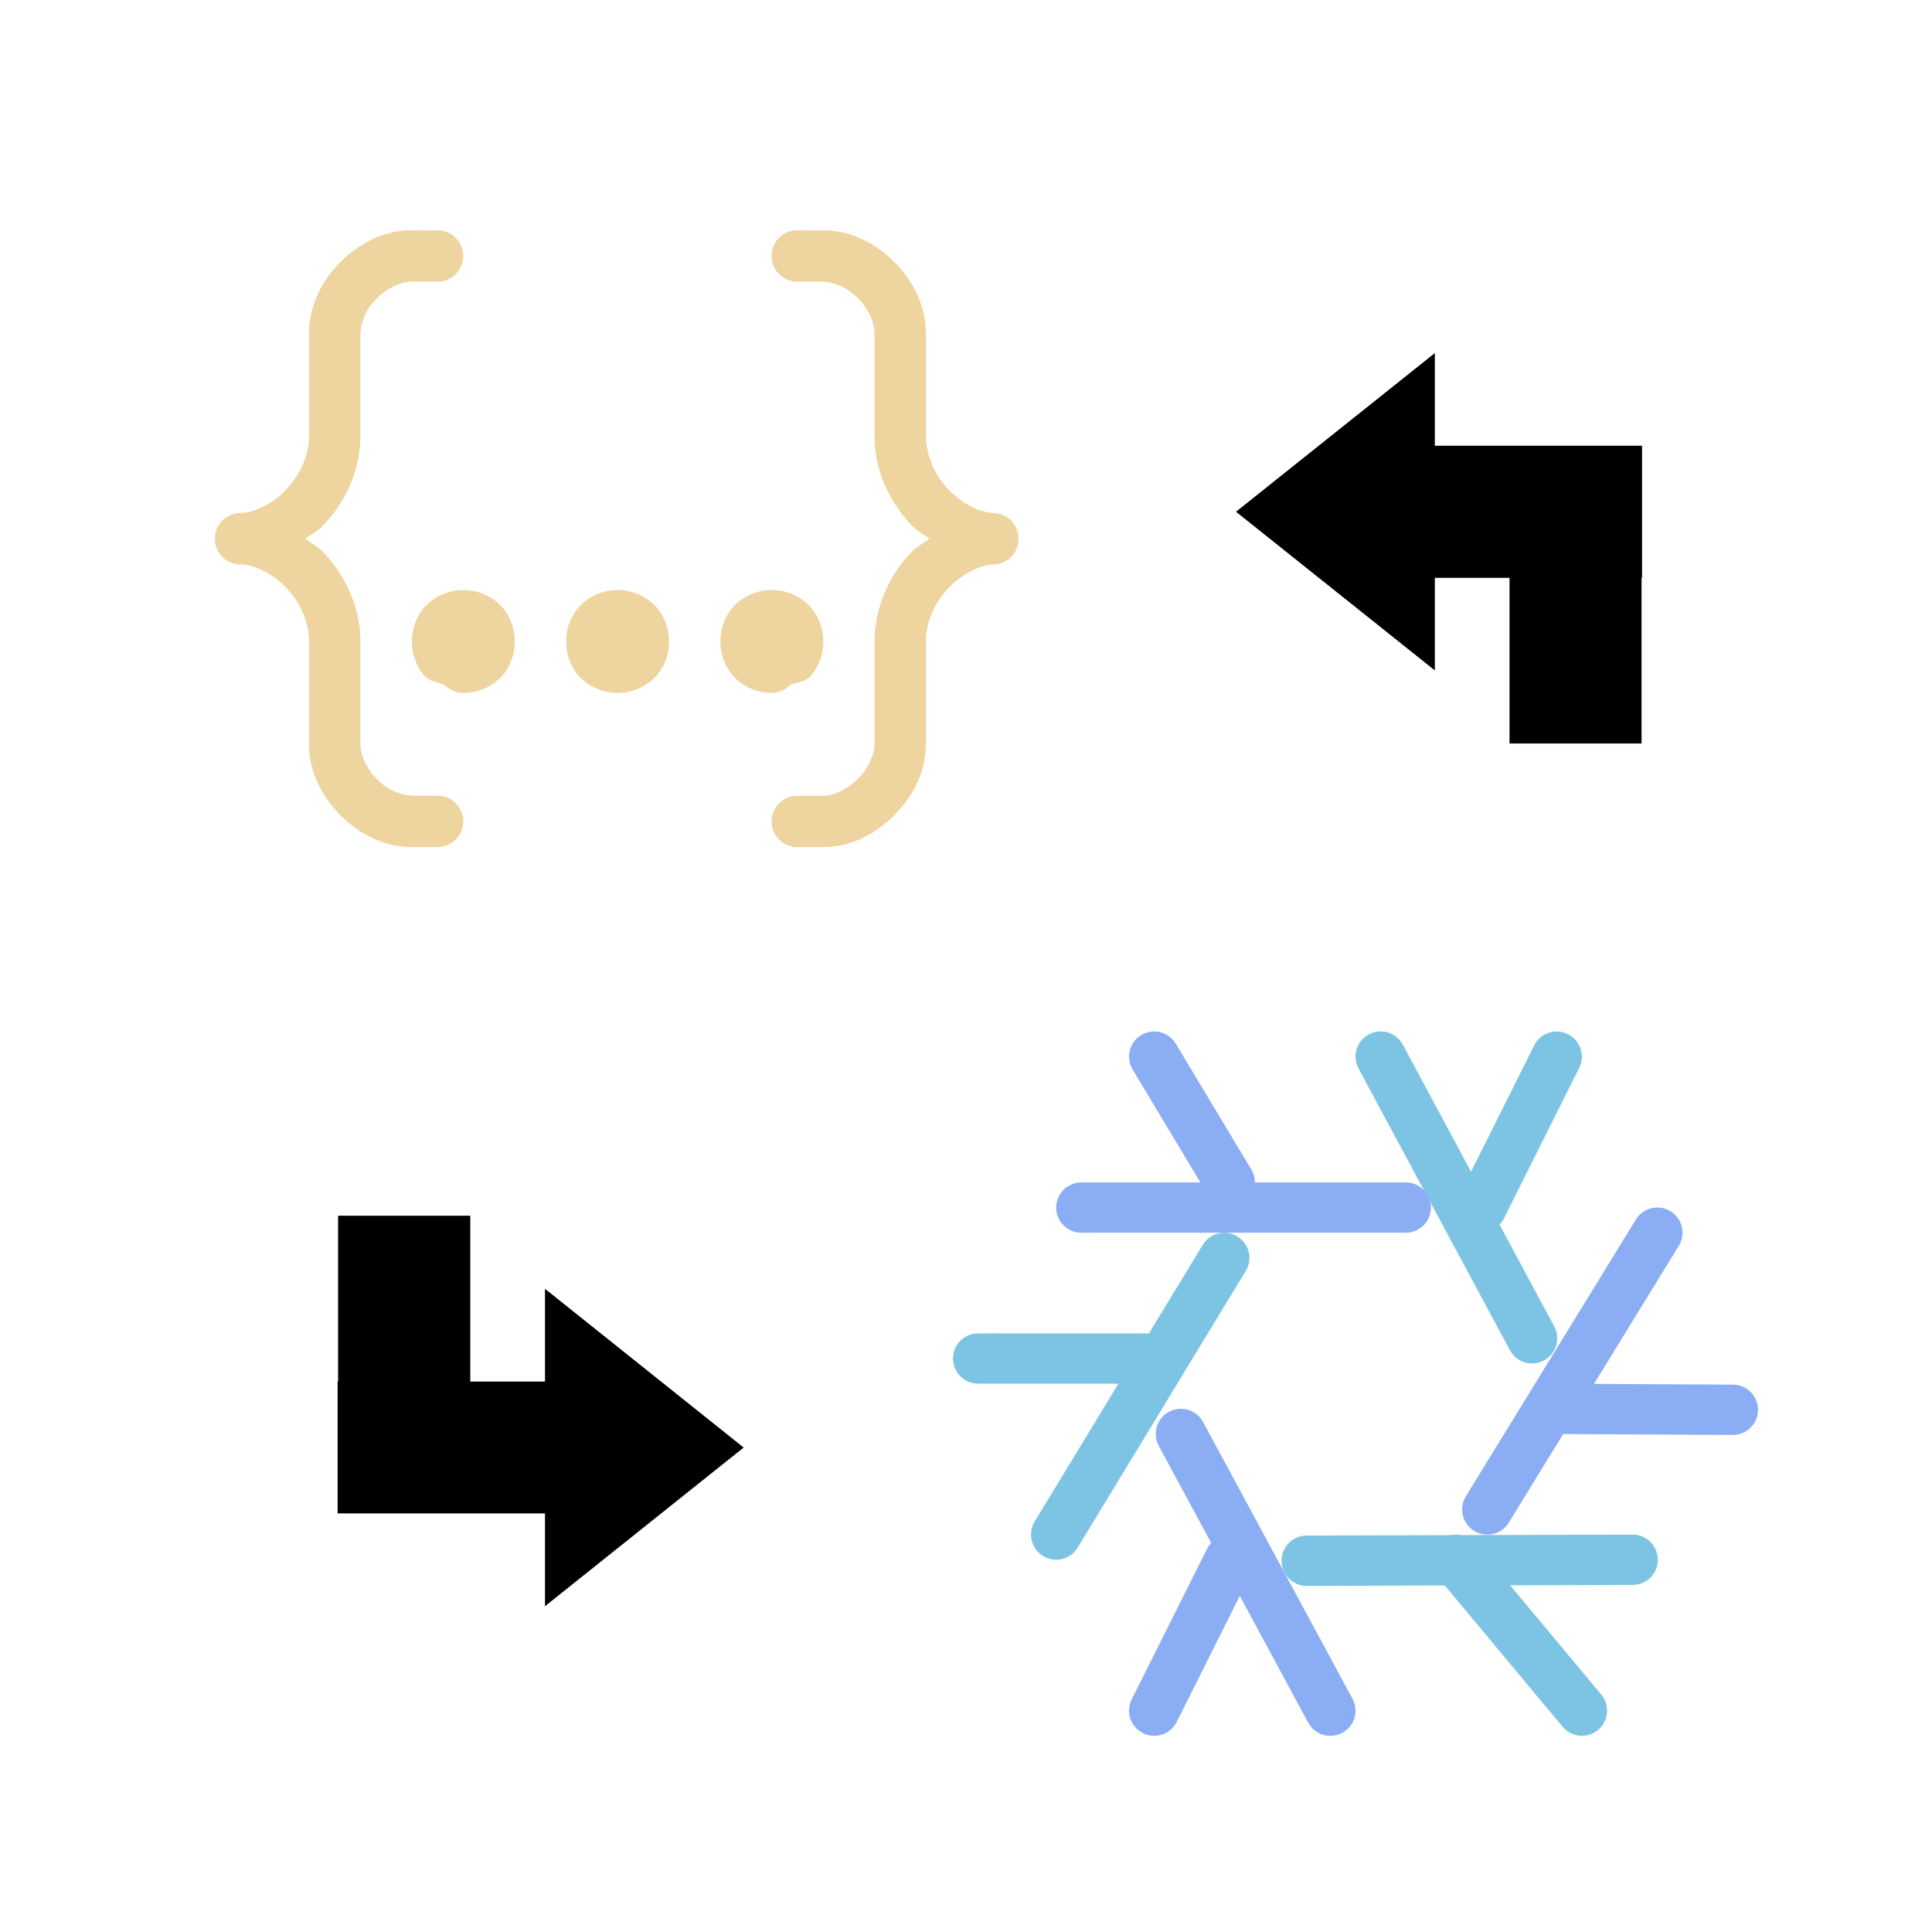 <svg xmlns="http://www.w3.org/2000/svg" viewBox="0 0 24 24"><path d="M5.115 2.86c-.345 0-.654.164-.883.393-.23.23-.393.538-.393.884v1.277c0 .255-.12.5-.295.68-.176.18-.405.278-.555.278a.32.32 0 0 0 0 .64c.15 0 .379.098.555.278s.295.425.295.68v1.276c0 .346.163.654.393.884s.538.393.883.393h.32a.32.32 0 0 0 .32-.319.32.32 0 0 0-.32-.32h-.32a.66.66 0 0 1-.432-.205c-.13-.13-.206-.3-.206-.433V7.97c0-.448-.2-.842-.476-1.125-.062-.063-.14-.1-.208-.152.068-.053.146-.09.208-.152.276-.283.476-.678.476-1.126V4.137a.66.66 0 0 1 .206-.432c.13-.13.3-.206.432-.206h.32a.32.32 0 0 0 .32-.32.32.32 0 0 0-.32-.318Zm4.79 0a.32.32 0 0 0-.32.32.32.32 0 0 0 .32.319h.32a.66.66 0 0 1 .432.206c.13.13.206.3.206.432v1.277c0 .448.2.843.476 1.126.062.063.14.1.208.152-.068.052-.146.089-.208.152a1.62 1.62 0 0 0-.476 1.125v1.277c0 .129-.077.3-.207.43-.13.131-.3.209-.431.209h-.32a.32.32 0 0 0-.32.32.32.32 0 0 0 .32.318h.32c.347 0 .655-.165.884-.395.23-.23.392-.537.392-.882V7.97c0-.254.12-.499.295-.679.176-.18.405-.279.555-.279a.32.32 0 0 0 0-.639c-.15 0-.379-.098-.555-.279a1 1 0 0 1-.295-.679V4.137c0-.346-.163-.654-.393-.884s-.538-.392-.883-.392ZM5.753 7.33a.65.65 0 0 0-.476.208.65.65 0 0 0-.16.431c0 .15.05.305.16.43.058.066.162.073.248.11a.32.32 0 0 0 .228.098.65.65 0 0 0 .48-.205.64.64 0 0 0 .161-.433.64.64 0 0 0-.16-.432.65.65 0 0 0-.481-.207m1.915 0a.65.65 0 0 0-.475.208.64.64 0 0 0-.16.431c0 .15.049.305.16.43a.65.65 0 0 0 .475.208.65.65 0 0 0 .48-.205.64.64 0 0 0 .162-.433.64.64 0 0 0-.161-.432.65.65 0 0 0-.48-.207m1.916 0a.65.65 0 0 0-.476.208.64.64 0 0 0-.16.431c0 .15.05.305.16.43a.65.65 0 0 0 .476.208.32.32 0 0 0 .228-.097c.088-.036.193-.042.252-.108a.64.64 0 0 0 .162-.433.64.64 0 0 0-.162-.432.65.65 0 0 0-.48-.207" style="color:#000;fill:#eed49f;stroke-width:.416;stroke-linecap:round;stroke-linejoin:round;-inkscape-stroke:none"/><g fill="none" stroke-linecap="round" stroke-linejoin="round" stroke-width=".625"><path stroke="#7dc4e4" d="M12.151 16.876h2.187m.87-1.25-2.088 3.437"/><path stroke="#8aadf4" d="m14.338 13.126.938 1.562m2.187.313h-4.03"/><path stroke="#7dc4e4" d="M19.338 13.126 18.401 15m.631 1.625-1.881-3.5"/><path stroke="#8aadf4" d="m21.526 17.513-2.188-.012m-.862 1.25 2.112-3.438"/><path stroke="#7dc4e4" d="m19.651 21.25-1.563-1.874m-1.856.012 4.05-.012"/><path stroke="#8aadf4" d="m14.338 21.25.938-1.874m-.606-1.563 1.856 3.438"/></g><path d="m17.824 4.386-2.47 1.971 2.47 1.971v-1.15h.928v2.058h1.64V7.177h.006v-1.64h-2.574ZM6.77 19.953l2.468-1.971L6.77 16.01v1.152h-.928v-2.06H4.2v2.06h-.006V18.8H6.77z"/></svg>
